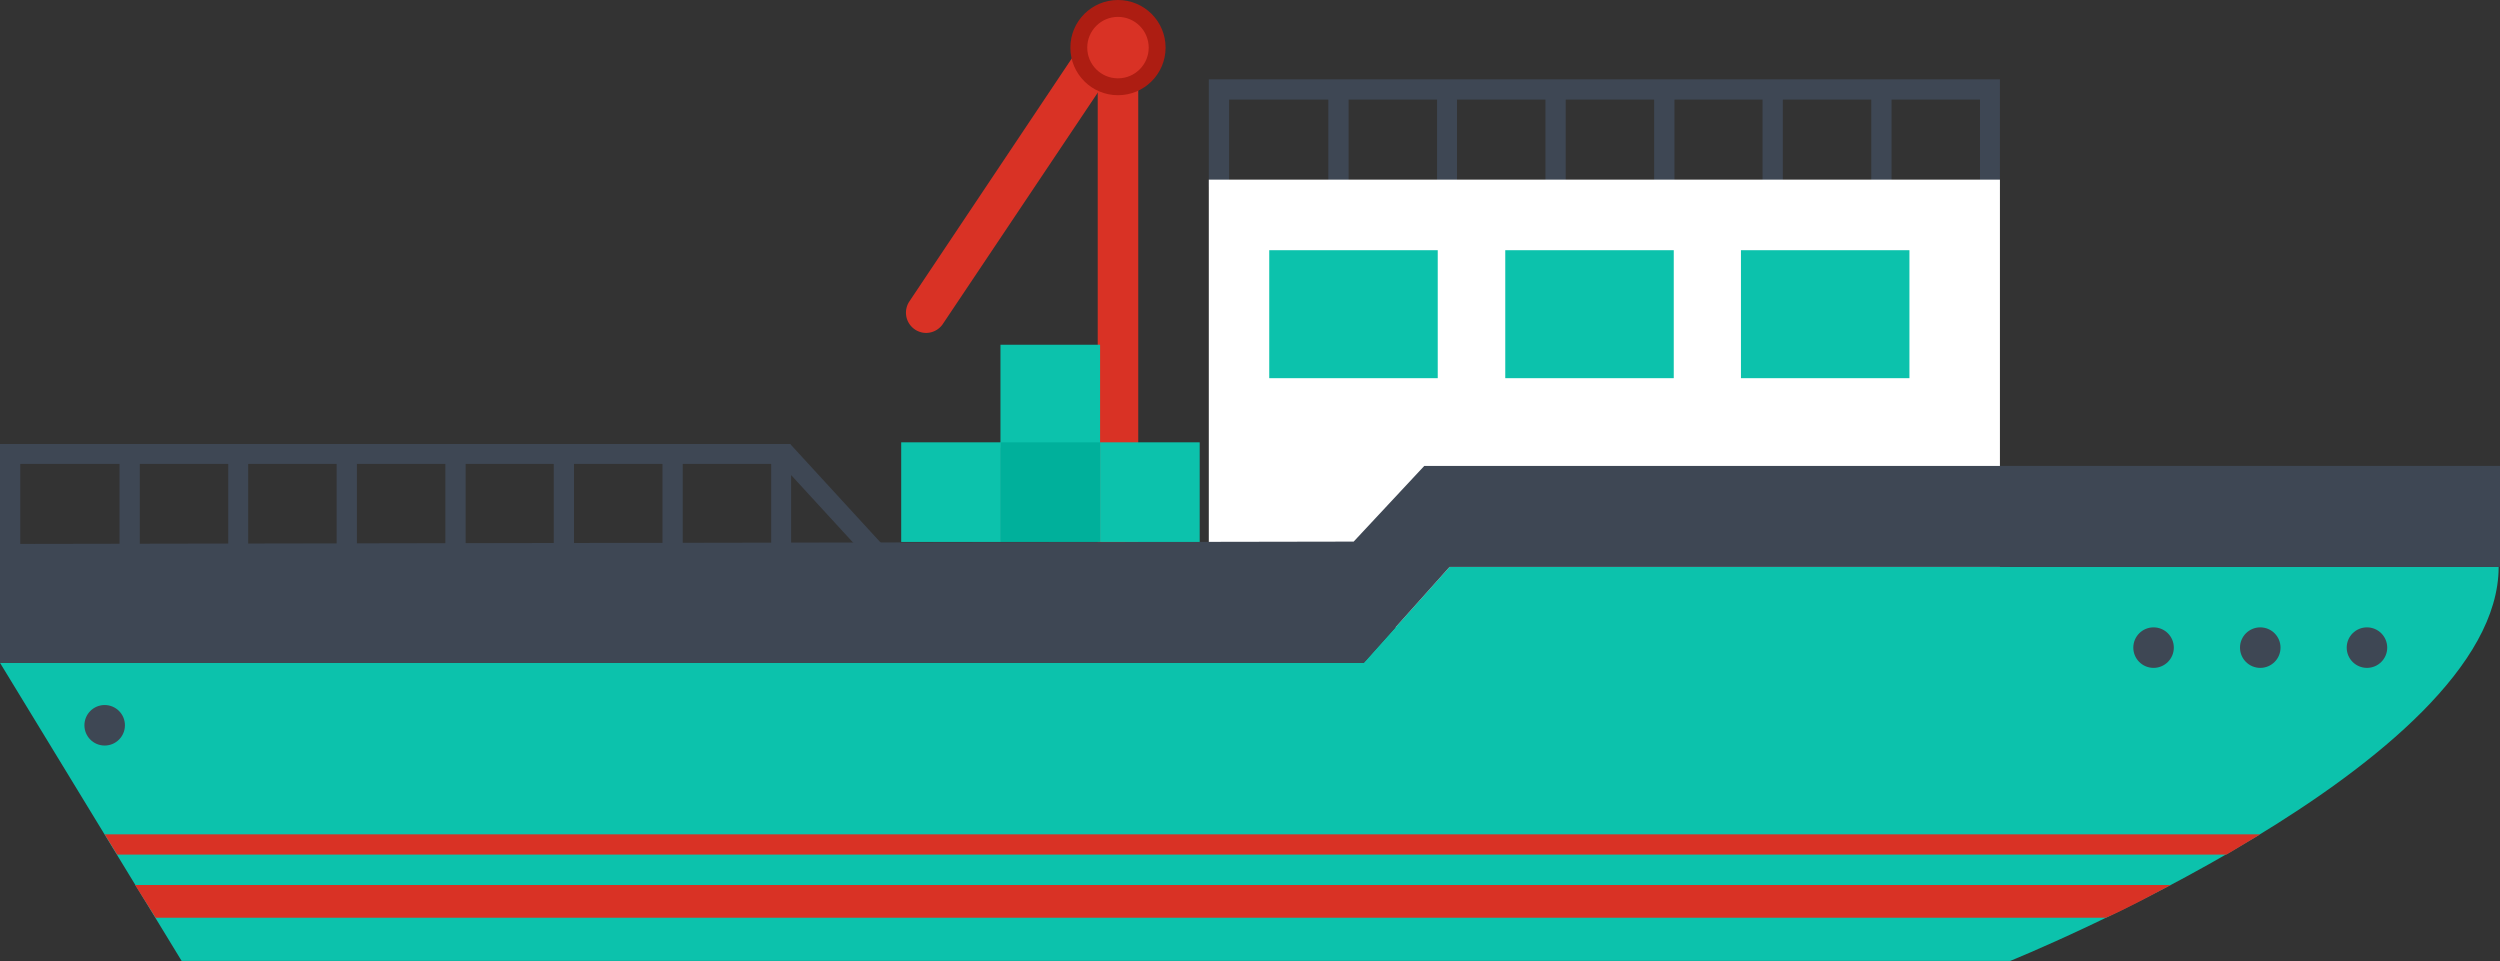 <svg xmlns="http://www.w3.org/2000/svg" viewBox="0 -0.01 74.04 28.46"><rect x="0" y="-0.01" width="74.04" height="28.46" fill="#333333" stroke="none"/><title>Depositphotos_56633913_12</title><g data-name="Layer 2"><g data-name="Layer 1"><path d="M27.42 9.85a.6.6 0 0 0 .5-.26l5.29-7.9a.6.6 0 0 0-1-.67l-5.28 7.9a.6.6 0 0 0 .5.93z" fill="#d93225"/><path fill="#d93225" d="M32.51 1.79h1.2v15.02h-1.2z"/><circle cx="33.11" cy="1.4" r="1.41" fill="#ad1d12"/><circle cx="33.11" cy="1.4" r=".91" fill="#d93225"/><path fill="#3e4754" d="M59.23 2.34v3.18h-.59V2.94h-2.62v2.67h-.6V2.94H52.8v2.67h-.6V2.94h-2.61v2.67h-.6V2.94h-2.62v2.67h-.6V2.94h-2.62v2.67h-.59V2.94h-2.62v2.67h-.6V2.94H36.4v2.58h-.6V2.34h23.43z"/><path fill="#fff" d="M35.8 5.31h23.43v13.26H35.8z"/><path d="M74 16.78H42.93l-2.54 2.84H0l5.38 8.83h54.15S74 22.61 74 16.78z" fill="#0cc2ac"/><path fill="#3e4754" d="M74.04 16.78v-2.99H42.18l-2.09 2.24L0 16.1v3.52h40.39l2.54-2.84h31.11z"/><path d="M3.1 24.7h63.84l-1 .6H3.47z" fill="#d93225"/><path d="M62.37 27.17H4.61L4 26.2h60.29c-.68.36-1.29.69-1.92.97z" fill="#d93225"/><path fill="#0cc2ac" d="M51.56 7.4h4.99v3.79h-4.99z"/><path fill="#0cc2ac" d="M44.58 7.4h4.99v3.79h-4.99z"/><path fill="#0cc2ac" d="M37.59 7.4h4.99v3.79h-4.99z"/><path fill="#3e4754" d="M23.32 13.14h.09l.02.03 2.78 3.03-.44.41-2.34-2.55v2.26h-.59v-2.59h-2.62v2.67h-.6v-2.67H17v2.67h-.6v-2.67h-2.61v2.67h-.6v-2.67h-2.62v2.67h-.6v-2.67H7.35v2.67h-.59v-2.67H4.14v2.67h-.6v-2.67H.6v2.59H0v-3.18h23.32z"/><path fill="#0cc2ac" d="M32.58 13.09h2.95v2.95h-2.95z"/><path fill="#0cc2ac" d="M29.63 10.2h2.95v3.05h-2.95z"/><path fill="#00b09b" d="M29.63 13.09h2.95v2.95h-2.95z"/><path fill="#0cc2ac" d="M26.69 13.09h2.95v2.95h-2.95z"/><circle cx="70.1" cy="19.17" r=".6" fill="#3e4754"/><circle cx="66.94" cy="19.17" r=".6" fill="#3e4754"/><circle cx="63.78" cy="19.17" r=".6" fill="#3e4754"/><circle cx="3.1" cy="21.47" r=".6" fill="#3e4754"/></g></g></svg>